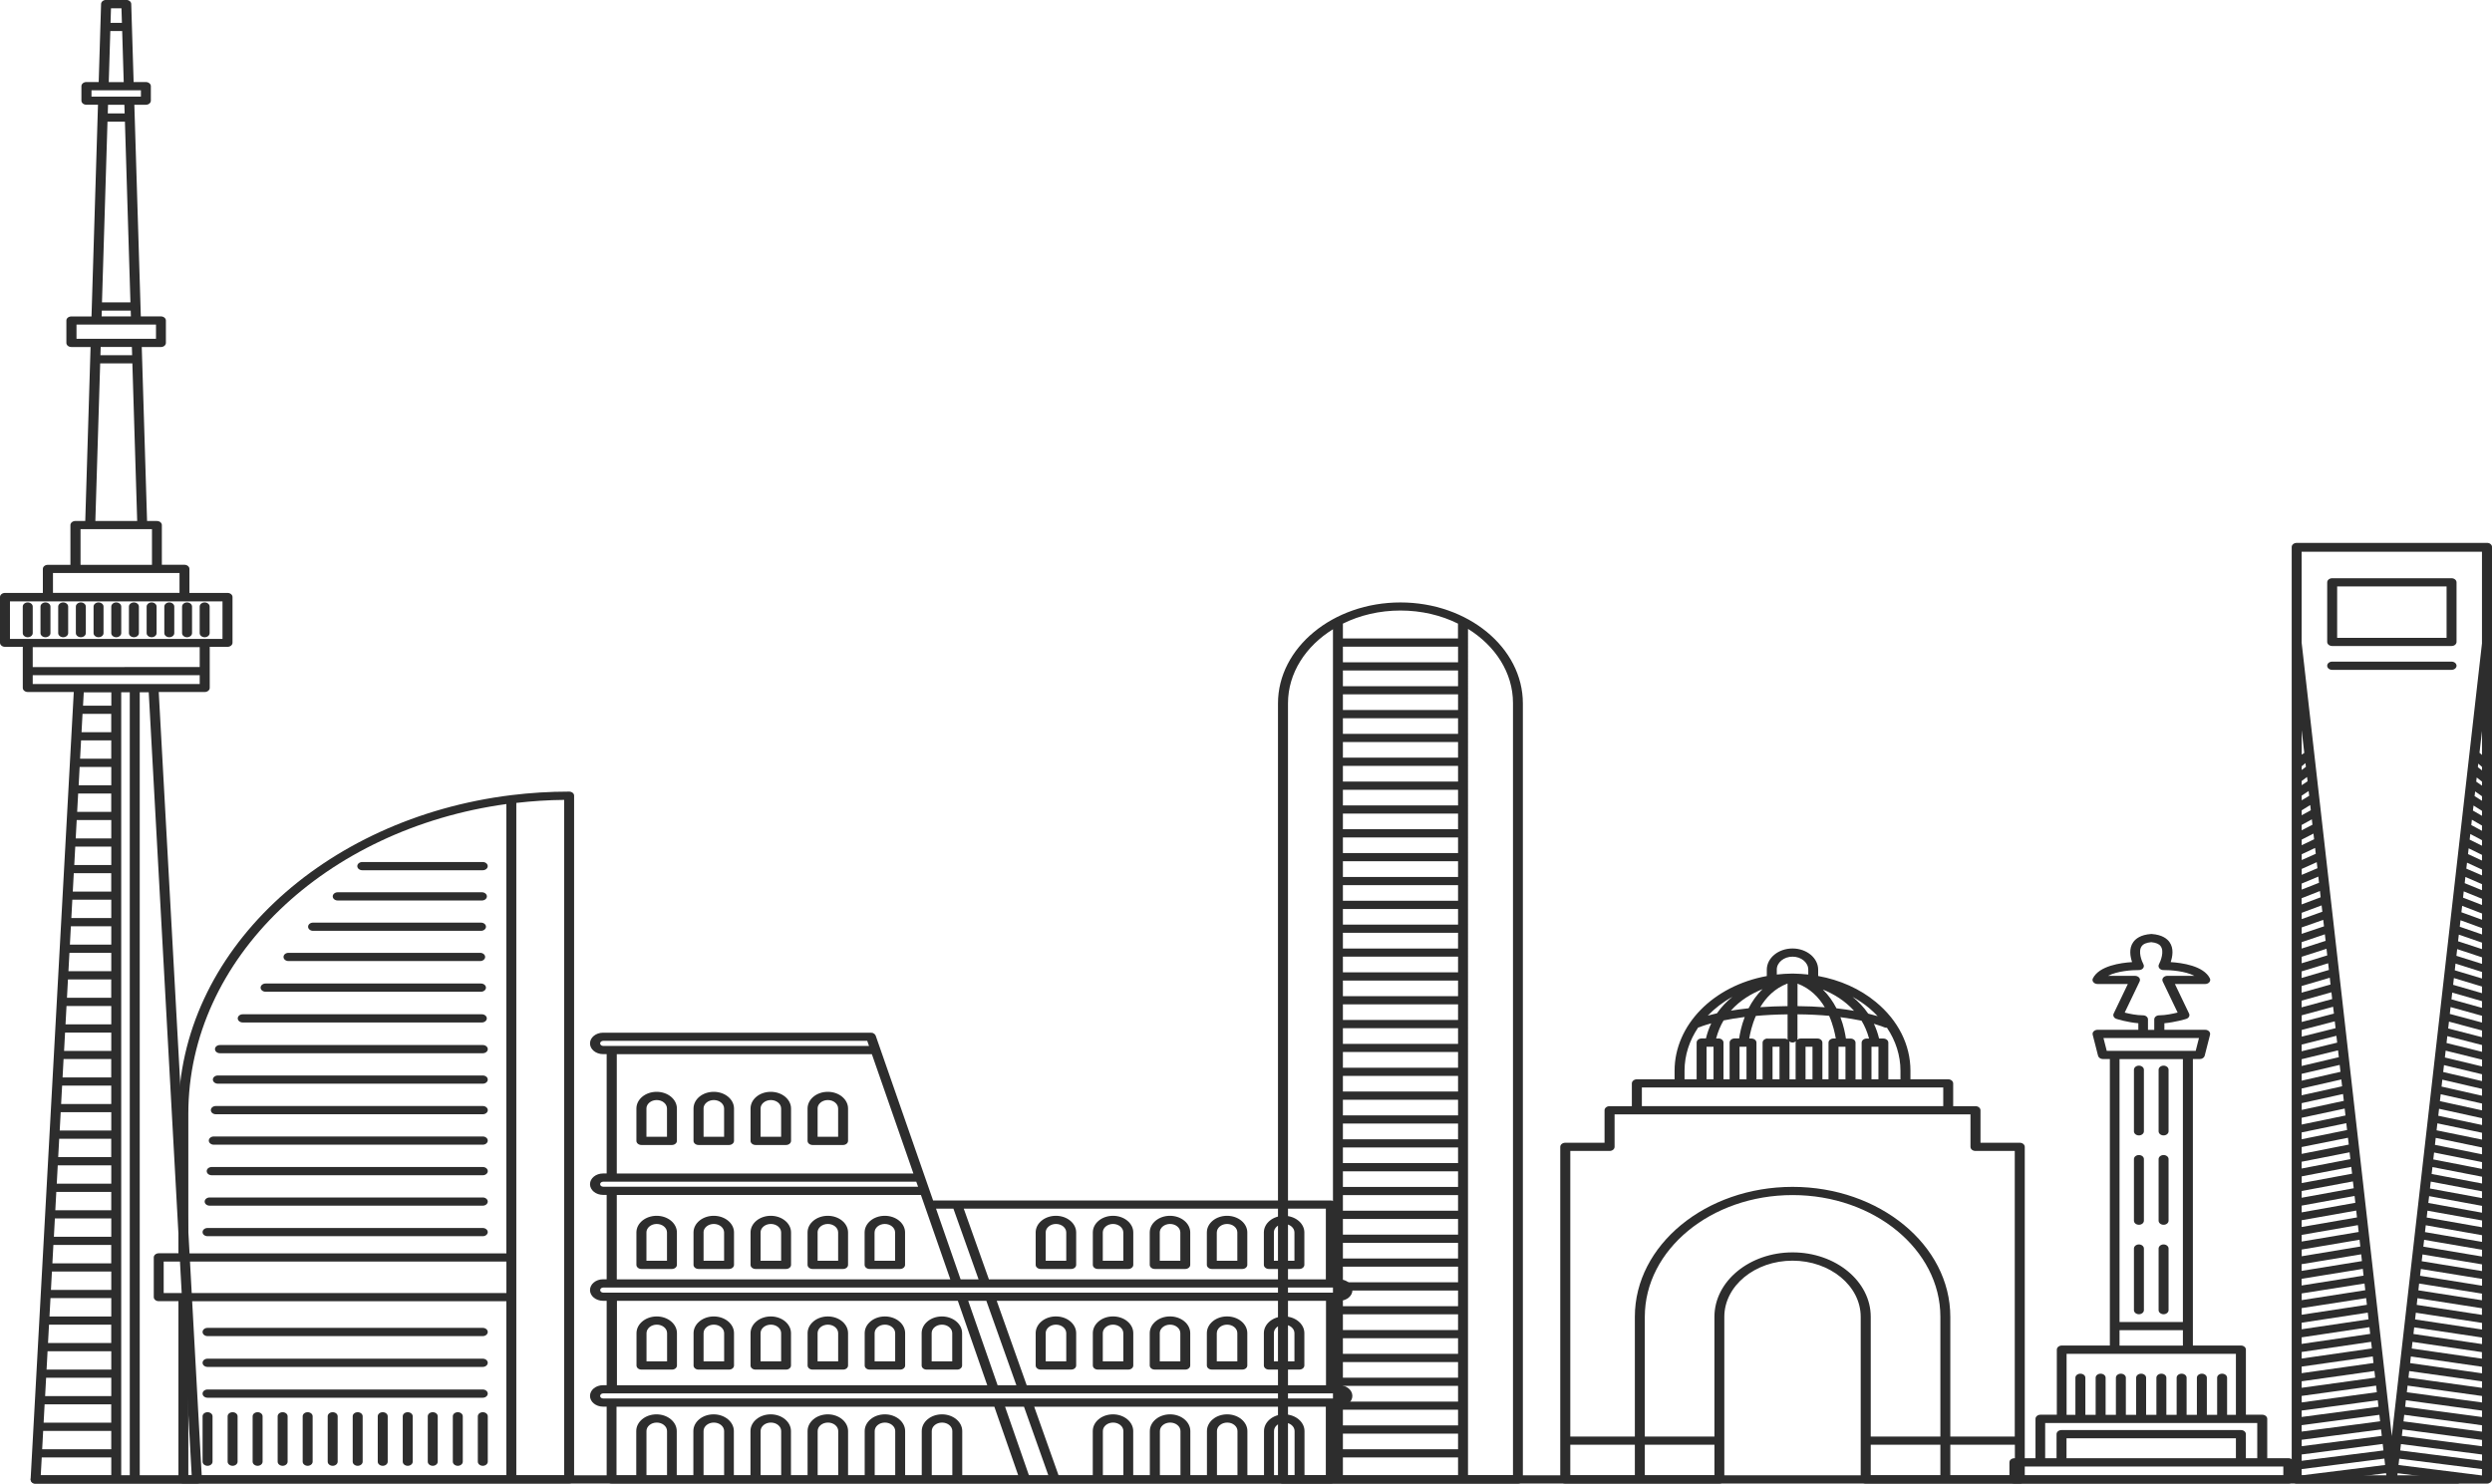 <svg xmlns="http://www.w3.org/2000/svg" id="Layer_1" data-name="Layer 1" viewBox="0 0 980.9 584.06"><defs><style>      .cls-1 {        fill: #2d2d2d;        stroke-width: 0px;      }    </style></defs><path class="cls-1" d="m967.39,580.8H13.52c-.8,0-1.45.74-1.45,1.61s.65,1.62,1.45,1.62h953.89c.81,0,1.45-.74,1.45-1.62s-.64-1.61-1.45-1.61h-.02Z"></path><path class="cls-1" d="m80.56,250.87c1.08,0,1.96-.74,1.96-1.62v-10.46c0-.88-.88-1.62-1.96-1.62s-1.96.74-1.96,1.62v10.46c0,.88.88,1.62,1.96,1.62Z"></path><path class="cls-1" d="m59.68,237.17c-1.08,0-1.96.74-1.96,1.62v10.46c0,.88.88,1.62,1.96,1.62s1.96-.74,1.96-1.62v-10.46c0-.88-.88-1.62-1.96-1.62Z"></path><path class="cls-1" d="m89.54,233.43h-14.98v-9.47c0-.88-.88-1.62-1.96-1.62h-8.89v-15.62c0-.91-.88-1.61-1.96-1.61h-3.86l-2.09-68.49h7.54c1.08,0,1.96-.74,1.96-1.62v-8.82c0-.88-.88-1.62-1.96-1.62h-7.91l-.12-3.91-2.43-79.41h4.54c1.08,0,1.96-.71,1.96-1.62v-5.7c0-.88-.88-1.62-1.96-1.62h-4.82l-.67-21.72-.27-9.02c-.02-.88-.9-1.59-1.96-1.59h-7.95c-1.06,0-1.94.71-1.96,1.59l-.94,30.73h-4.84c-1.08,0-1.96.74-1.96,1.62v5.7c0,.91.88,1.62,1.96,1.62h4.56l-2.55,83.35h-7.93c-1.08,0-1.96.71-1.96,1.59v8.82c0,.91.88,1.62,1.96,1.62h7.56l-2.09,68.49h-3.88c-1.08,0-1.96.74-1.96,1.61v15.65h-8.89c-1.08,0-1.96.71-1.96,1.62v9.44H1.96c-1.08,0-1.96.74-1.96,1.61v18c0,.88.88,1.62,1.96,1.62h7.01v16.16c0,.88.88,1.62,1.96,1.62h18.11l-16.99,309.92c-.02.45.18.88.55,1.19.37.34.88.51,1.41.51h63.51c.53,0,1.04-.17,1.41-.51.37-.31.57-.74.55-1.19l-17-309.92h18.11c1.08,0,1.96-.74,1.96-1.62v-16.16h7.01c1.08,0,1.96-.74,1.96-1.62v-18c0-.88-.88-1.61-1.96-1.61h-.02ZM43.68,3.26h4.13l.18,5.73h-4.48l.18-5.73Zm-.27,8.96h4.68l.61,20.1h-5.89l.61-20.1Zm-7.4,25.8v-2.47h19.46v2.47m-6.3,9.87l2.17,71.16h-11.2l2.17-71.16h6.85Zm-6.75-3.23l.1-3.4h6.44l.1,3.4h-6.66.02Zm9.03,77.62l.08,2.27h-11.53l.08-2.27h11.4-.02Zm-21.34,11.09v-5.59h31.29v5.59h-31.29Zm21.99,9.69l1.9,62.03h-16.47l1.9-62.03h12.67Zm-12.57-3.23l.1-3.23h12.28l.1,3.23h-12.47Zm-7.83,68.49h28.12v14.03h-28.12v-14.03Zm-10.85,17.26h49.81v7.82H20.85v-7.82h-.02Zm22.95,355.22h-27.76l.39-7.03h27.37v7.03Zm0-10.26h-27.2l.39-7.23h26.8v7.23Zm0-10.46h-26.63l.39-7.23h26.22v7.23h.02Zm0-10.46h-26.04l.39-7.23h25.65v7.23Zm0-10.43h-25.47l.39-7.23h25.08v7.23Zm0-10.46h-24.9l.39-7.23h24.49v7.23h.02Zm0-10.46h-24.32l.39-7.23h23.93v7.23Zm0-10.46h-23.75l.39-7.23h23.36v7.23Zm0-10.46h-23.18l.39-7.23h22.77v7.23h.02Zm0-10.46h-22.59l.39-7.23h22.2v7.23Zm0-10.43h-22.03l.39-7.23h21.63v7.23Zm0-10.46h-21.46l.39-7.23h21.07v7.23Zm0-10.46h-20.89l.39-7.23h20.48v7.23h.02Zm0-10.46h-20.3l.39-7.23h19.91v7.23Zm0-10.46h-19.74l.39-7.23h19.34v7.23Zm0-10.46h-19.17l.39-7.23h18.76v7.23h.02Zm0-10.43h-18.58l.39-7.23h18.19v7.23Zm0-10.46h-18.01l.39-7.23h17.62v7.23Zm0-10.46h-17.44l.39-7.23h17.03v7.23h.02Zm0-10.46h-16.86l.39-7.23h16.47v7.23Zm0-10.46h-16.29l.39-7.23h15.9v7.23Zm0-10.46h-15.72l.39-7.23h15.33v7.23Zm0-10.43h-15.15l.39-7.23h14.74v7.23h.02Zm0-10.46h-14.57l.39-7.23h14.18v7.23Zm0-10.46h-14l.39-7.23h13.61v7.23Zm0-10.46h-13.43l.39-7.23h13.02v7.23h.02Zm0-10.46h-12.84l.39-7.23h12.45v7.23Zm0-10.46h-12.28l.39-7.23h11.88v7.23Zm0-10.43h-11.71l.39-7.23h11.3v7.23h.02Zm0-10.46h-11.12l.29-5.24h10.85v5.24h-.02Zm7.28,303.14h-3.37v-308.41h3.37v308.41Zm24.38,0h-20.46v-308.41h3.54l16.92,308.41Zm3.15-311.65H12.88v-3.49h65.73v3.49h-.02Zm0-6.69H12.88v-7.85h65.73v7.85h-.02Zm8.97-11.08H3.92v-14.77h83.66v14.77h-.02Z"></path><path class="cls-1" d="m71.67,238.79v10.46c0,.88.88,1.62,1.96,1.62s1.96-.74,1.96-1.62v-10.46c0-.88-.88-1.62-1.96-1.62s-1.96.74-1.96,1.62Z"></path><path class="cls-1" d="m66.64,237.17c-1.08,0-1.96.74-1.96,1.62v10.46c0,.88.88,1.62,1.96,1.62s1.96-.74,1.96-1.62v-10.46c0-.88-.88-1.62-1.96-1.62Z"></path><path class="cls-1" d="m17.9,237.17c-1.08,0-1.96.74-1.96,1.62v10.46c0,.88.88,1.62,1.96,1.62s1.96-.74,1.96-1.62v-10.46c0-.88-.88-1.62-1.96-1.62Z"></path><path class="cls-1" d="m10.92,237.17c-1.08,0-1.96.74-1.96,1.62v10.46c0,.88.88,1.62,1.96,1.62s1.96-.74,1.96-1.62v-10.46c0-.88-.88-1.62-1.96-1.62Z"></path><path class="cls-1" d="m52.71,237.17c-1.08,0-1.96.74-1.96,1.62v10.46c0,.88.88,1.62,1.96,1.62s1.96-.74,1.96-1.62v-10.46c0-.88-.88-1.62-1.96-1.62Z"></path><path class="cls-1" d="m24.87,237.17c-1.08,0-1.96.74-1.96,1.62v10.46c0,.88.88,1.62,1.96,1.62s1.96-.74,1.96-1.62v-10.46c0-.88-.88-1.62-1.96-1.62Z"></path><path class="cls-1" d="m31.82,237.17c-1.08,0-1.96.74-1.96,1.62v10.46c0,.88.88,1.62,1.96,1.62s1.96-.74,1.96-1.62v-10.46c0-.88-.88-1.62-1.96-1.62Z"></path><path class="cls-1" d="m45.76,237.17c-1.08,0-1.96.74-1.96,1.62v10.46c0,.88.88,1.62,1.96,1.62s1.96-.74,1.96-1.62v-10.46c0-.88-.88-1.62-1.96-1.62Z"></path><path class="cls-1" d="m38.79,237.17c-1.08,0-1.96.74-1.96,1.62v10.46c0,.88.88,1.62,1.96,1.62s1.96-.74,1.96-1.62v-10.46c0-.88-.88-1.62-1.96-1.62Z"></path><path class="cls-1" d="m170.34,555.96c-1.08,0-1.96.71-1.96,1.62v17.86c0,.88.88,1.62,1.96,1.62s1.96-.74,1.96-1.62v-17.86c0-.91-.88-1.62-1.96-1.62Z"></path><path class="cls-1" d="m81.7,577.06c1.08,0,1.96-.74,1.96-1.62v-17.86c0-.91-.88-1.62-1.96-1.62s-1.96.71-1.96,1.62v17.86c0,.88.88,1.62,1.96,1.62Z"></path><path class="cls-1" d="m190.04,555.96c-1.07,0-1.96.71-1.96,1.62v17.86c0,.88.88,1.62,1.96,1.62s1.96-.74,1.96-1.62v-17.86c0-.91-.88-1.62-1.96-1.62Z"></path><path class="cls-1" d="m81.7,538.13h108.33c1.08,0,1.96-.74,1.96-1.62s-.88-1.62-1.96-1.62h-108.33c-1.08,0-1.96.71-1.96,1.62s.88,1.62,1.96,1.62Z"></path><path class="cls-1" d="m81.7,550.26h108.33c1.08,0,1.96-.74,1.96-1.62s-.88-1.62-1.96-1.62h-108.33c-1.08,0-1.96.71-1.96,1.62s.88,1.62,1.96,1.62Z"></path><path class="cls-1" d="m81.7,526h108.33c1.08,0,1.96-.74,1.96-1.62s-.88-1.62-1.96-1.62h-108.33c-1.08,0-1.96.71-1.96,1.62s.88,1.62,1.96,1.62Z"></path><path class="cls-1" d="m121.1,555.96c-1.08,0-1.96.71-1.96,1.62v17.86c0,.88.88,1.62,1.96,1.62s1.96-.74,1.96-1.62v-17.86c0-.91-.88-1.62-1.96-1.62Z"></path><path class="cls-1" d="m111.25,555.96c-1.07,0-1.96.71-1.96,1.62v17.86c0,.88.88,1.62,1.96,1.62s1.96-.74,1.96-1.62v-17.86c0-.91-.88-1.62-1.96-1.62Z"></path><path class="cls-1" d="m160.49,555.96c-1.08,0-1.96.71-1.96,1.62v17.86c0,.88.88,1.62,1.96,1.62s1.96-.74,1.96-1.62v-17.86c0-.91-.88-1.62-1.96-1.62Z"></path><path class="cls-1" d="m91.56,555.96c-1.08,0-1.96.71-1.96,1.62v17.86c0,.88.88,1.62,1.96,1.62s1.96-.74,1.96-1.62v-17.86c0-.91-.88-1.62-1.96-1.62Z"></path><path class="cls-1" d="m101.4,555.96c-1.08,0-1.96.71-1.96,1.62v17.86c0,.88.88,1.62,1.96,1.62s1.96-.74,1.96-1.62v-17.86c0-.91-.88-1.62-1.96-1.62Z"></path><path class="cls-1" d="m150.65,555.96c-1.08,0-1.96.71-1.96,1.62v17.86c0,.88.88,1.62,1.96,1.62s1.96-.74,1.96-1.62v-17.86c0-.91-.88-1.62-1.96-1.62Z"></path><path class="cls-1" d="m130.95,555.96c-1.08,0-1.96.71-1.96,1.62v17.86c0,.88.88,1.62,1.96,1.62s1.96-.74,1.96-1.62v-17.86c0-.91-.88-1.62-1.96-1.62Z"></path><path class="cls-1" d="m140.79,555.96c-1.08,0-1.96.71-1.96,1.62v17.86c0,.88.88,1.62,1.96,1.62s1.96-.74,1.96-1.62v-17.86c0-.91-.88-1.62-1.96-1.62Z"></path><path class="cls-1" d="m180.2,555.96c-1.08,0-1.96.71-1.96,1.62v17.86c0,.88.88,1.62,1.96,1.62s1.96-.74,1.96-1.62v-17.86c0-.91-.88-1.62-1.96-1.62Z"></path><path class="cls-1" d="m190.04,411.41h-103.46c-1.08,0-1.96.71-1.96,1.61s.88,1.62,1.96,1.62h103.46c1.08,0,1.96-.74,1.96-1.62s-.88-1.61-1.96-1.61Z"></path><path class="cls-1" d="m190.04,435.42h-105.08c-1.08,0-1.96.71-1.96,1.62s.88,1.62,1.96,1.62h105.08c1.08,0,1.96-.74,1.96-1.62s-.88-1.62-1.96-1.62Z"></path><path class="cls-1" d="m142.6,342.6h47.42c1.08,0,1.96-.74,1.96-1.62s-.88-1.62-1.96-1.62h-47.42c-1.08,0-1.96.74-1.96,1.62s.88,1.62,1.96,1.62Z"></path><path class="cls-1" d="m113.56,378.35h75.44c1.08,0,1.96-.74,1.96-1.62s-.88-1.62-1.96-1.62h-75.44c-1.08,0-1.96.71-1.96,1.62s.88,1.62,1.96,1.62Z"></path><path class="cls-1" d="m132.93,354.51h56.76c1.08,0,1.96-.74,1.96-1.62s-.88-1.62-1.96-1.62h-56.76c-1.08,0-1.96.74-1.96,1.62s.88,1.62,1.96,1.62Z"></path><path class="cls-1" d="m224.03,311.64c-7.73,0-15.31.48-22.75,1.39-74.05,9.1-131.04,61.86-131.04,125.36v55h-7.75c-1.08,0-1.96.74-1.96,1.62v15.62c0,.91.88,1.62,1.96,1.62h7.75v70.16c0,.88.88,1.59,1.96,1.59h151.82c1.08,0,1.96-.71,1.96-1.59v-269.18c0-.88-.88-1.59-1.96-1.59h.02Zm-24.71,269.15h-125.19v-68.52h125.19v68.52Zm0-71.75H64.43v-12.39h134.9v12.39Zm0-15.62h-125.19v-55c0-61.21,54.25-112.12,125.19-121.88v176.87Zm22.75,87.37h-18.84v-264.7c6.17-.71,12.45-1.13,18.84-1.19v265.89Z"></path><path class="cls-1" d="m123.23,366.45h66.1c1.08,0,1.96-.74,1.96-1.62s-.88-1.61-1.96-1.61h-66.1c-1.08,0-1.96.71-1.96,1.61s.88,1.62,1.96,1.62Z"></path><path class="cls-1" d="m190.03,423.4h-104.28c-1.08,0-1.96.74-1.96,1.61s.88,1.62,1.96,1.62h104.28c1.08,0,1.96-.71,1.96-1.62s-.88-1.61-1.96-1.61Z"></path><path class="cls-1" d="m95.54,402.53h94.12c1.08,0,1.96-.74,1.96-1.62s-.88-1.61-1.96-1.61h-94.12c-1.08,0-1.96.74-1.96,1.61s.88,1.62,1.96,1.62Z"></path><path class="cls-1" d="m190.03,483.44h-108.33c-1.08,0-1.96.71-1.96,1.62s.88,1.61,1.96,1.61h108.33c1.08,0,1.96-.74,1.96-1.61s-.88-1.62-1.96-1.62Z"></path><path class="cls-1" d="m104.54,390.43h84.78c1.08,0,1.96-.74,1.96-1.62s-.88-1.62-1.96-1.62h-84.78c-1.08,0-1.96.74-1.96,1.62s.88,1.62,1.96,1.62Z"></path><path class="cls-1" d="m190.03,447.41h-105.88c-1.08,0-1.96.74-1.96,1.62s.88,1.62,1.96,1.62h105.88c1.08,0,1.96-.74,1.96-1.62s-.88-1.62-1.96-1.62Z"></path><path class="cls-1" d="m190.03,471.42h-107.51c-1.08,0-1.96.74-1.96,1.62s.88,1.61,1.96,1.61h107.51c1.08,0,1.96-.74,1.96-1.61s-.88-1.62-1.96-1.62Z"></path><path class="cls-1" d="m190.04,459.43h-106.71c-1.08,0-1.96.71-1.96,1.62s.88,1.62,1.96,1.62h106.71c1.08,0,1.96-.74,1.96-1.62s-.88-1.62-1.96-1.62Z"></path><path class="cls-1" d="m551.25,237.17c-26.57,0-48.21,17.83-48.21,39.75v305.52c0,.88.88,1.62,1.96,1.62h92.47c1.07,0,1.96-.74,1.96-1.62v-305.52c0-21.91-21.61-39.75-48.2-39.75h.02Zm-26.57,343.63h-17.7v-303.91c0-11.91,6.95-22.51,17.7-29.17v333.08Zm49.24,0h-45.33v-7.03h45.33v7.03Zm0-10.26h-45.33v-6.15h45.33v6.15Zm0-9.38h-45.33v-6.18h45.33v6.18Zm0-9.38h-45.33v-6.18h45.33v6.18Zm0-9.41h-45.33v-6.15h45.33v6.15Zm0-9.38h-45.33v-6.15h45.33v6.15Zm0-9.38h-45.33v-6.18h45.33v6.18Zm0-9.38h-45.33v-6.18h45.33v6.18Zm0-9.41h-45.33v-6.15h45.33v6.15Zm0-9.38h-45.33v-6.15h45.33v6.15Zm0-9.38h-45.33v-6.18h45.33v6.18Zm0-9.41h-45.33v-6.15h45.33v6.15Zm0-9.38h-45.33v-6.15h45.33v6.15Zm0-9.38h-45.33v-6.15h45.33v6.15Zm0-9.38h-45.33v-6.18h45.33v6.18Zm0-9.41h-45.33v-6.15h45.33v6.15Zm0-9.38h-45.33v-6.15h45.33v6.15Zm0-9.38h-45.33v-6.18h45.33v6.18Zm0-9.38h-45.33v-6.18h45.33v6.18Zm0-9.41h-45.33v-6.15h45.33v6.15Zm0-9.38h-45.33v-6.15h45.33v6.15Zm0-9.38h-45.33v-6.18h45.33v6.18Zm0-9.38h-45.33v-6.18h45.33v6.18Zm0-9.41h-45.33v-6.15h45.33v6.15Zm-45.33-9.38v-6.15h45.33v6.15m0-15.56v6.18h-45.33v-6.18m45.33-3.23h-45.33v-6.15h45.33v6.15Zm-45.33-9.38v-6.15h45.33v6.15m0-9.38h-45.33v-6.15h45.33v6.15Zm0-9.38h-45.33v-6.18h45.33v6.18Zm0-9.41h-45.33v-6.15h45.33v6.15Zm0-9.38h-45.33v-6.15h45.33v6.15Zm-45.33-9.38v-6.18h45.33v6.18m-45.33-9.38v-6.18h45.33v6.18m0-9.41h-45.33v-6.15h45.33v6.15Zm0-9.38h-45.33v-5.84c6.64-3.29,14.39-5.16,22.65-5.16s16.03,1.87,22.65,5.16v5.84h.02Zm21.62,329.39h-17.7V247.58c10.75,6.66,17.7,17.27,17.7,29.17v303.91-.03Z"></path><path class="cls-1" d="m978.93,213.73h-74.91c-1.08,0-1.96.71-1.96,1.62v367.07s.02.09.02.11v.14c0,.06.06.14.1.23.04.06.06.14.1.23.06.11.16.23.26.31.06.06.1.11.16.17.14.09.27.17.43.23.06.03.1.06.16.09.23.08.47.14.72.14h74.95c.52,0,1-.2,1.35-.48.04-.03.06-.06.08-.09.13-.11.23-.23.31-.37.04-.09.06-.14.08-.2.04-.09.07-.14.09-.26v-.11c0-.06.04-.09.04-.14V215.34c0-.91-.88-1.62-1.95-1.62h-.02Zm-71.92,82.68l-1.03.67v-9.6m0,14.19l1.49-1.25.18,1.47-1.67,1.25v-1.47Zm0,5.78l2.12-1.56.2,1.7-2.31,1.53v-1.67Zm0,5.78l2.74-1.81.22,1.87-2.96,1.78v-1.84Zm0,5.78l3.37-2.07.23,2.04-3.6,1.98v-1.98.03Zm0,5.76l4.01-2.21.23,2.13-4.25,2.18v-2.1Zm0,5.78l4.64-2.38.26,2.24-4.89,2.33v-2.18Zm0,5.76l5.29-2.49.26,2.3-5.54,2.47v-2.27Zm0,5.78l5.93-2.66.28,2.38-6.19,2.61v-2.33h-.02Zm0,5.76l6.56-2.75.27,2.44-6.85,2.69v-2.38h.02Zm0,5.76l7.2-2.83.27,2.47-7.5,2.81v-2.44h.02Zm0,8.22v-2.47l7.85-2.92.29,2.5m-8.15,6.18l8.5-2.98.3,2.55-8.79,2.95v-2.52Zm0,8.31v-2.52l9.14-3.09.3,2.58m-9.44,6.27l9.79-3.15.29,2.61-10.08,3.09v-2.55Zm0,5.75l10.44-3.2.29,2.64-10.75,3.15v-2.58h.02Zm0,5.76l11.08-3.26.29,2.67-11.39,3.2v-2.61h.02Zm0,5.76l11.73-3.29.29,2.67-12.04,3.26v-2.64h.02Zm0,5.78l12.39-3.37.32,2.69-12.69,3.29v-2.61h-.02Zm0,5.76l13.04-3.4.32,2.69-13.33,3.34v-2.64h-.02Zm0,5.76l13.68-3.46.31,2.69-14,3.4v-2.64Zm0,5.76l14.33-3.49.31,2.69-14.65,3.46v-2.66Zm0,5.76l14.98-3.52.31,2.72-15.29,3.49v-2.69Zm0,5.78l15.62-3.57.31,2.69-15.94,3.54v-2.67Zm0,5.76l16.29-3.6.31,2.69-16.58,3.57v-2.67h-.02Zm0,5.76l16.94-3.63.31,2.72-17.25,3.57v-2.69.03Zm0,5.76l17.58-3.63.31,2.69-17.9,3.63v-2.69Zm0,5.76l18.23-3.66.32,2.69-18.54,3.66v-2.69Zm0,5.78l18.87-3.71.31,2.69-19.19,3.69v-2.66Zm0,5.76l19.54-3.74.32,2.69-19.83,3.69v-2.66l-.02.03Zm0,5.76l20.18-3.77.32,2.69-20.5,3.74v-2.66Zm0,5.76l20.83-3.8.31,2.69-21.14,3.77v-2.66Zm0,5.75l21.48-3.8.31,2.69-21.79,3.77v-2.67Zm0,5.78l22.14-3.85.31,2.69-22.44,3.77v-2.64l-.02.03Zm0,5.76l22.79-3.86.31,2.67-23.08,3.83v-2.64h-.02Zm0,5.76l23.44-3.88.29,2.67-23.75,3.85v-2.64h.02Zm0,5.76l24.08-3.91.29,2.66-24.39,3.88v-2.64h.02Zm0,5.76l24.75-3.91.3,2.64-25.04,3.91v-2.64Zm0,5.78l25.39-3.94.3,2.64-25.69,3.91v-2.61Zm0,5.75l26.04-3.97.29,2.64-26.33,3.91v-2.58Zm0,5.76l26.69-4,.29,2.64-27,3.94v-2.58h.02Zm0,5.76l27.35-4,.29,2.61-27.64,3.97v-2.58Zm0,5.76l28-4,.29,2.58-28.29,4v-2.58Zm0,5.78l28.65-4.05.29,2.61-28.94,4v-2.55Zm0,5.76l29.31-4.05.29,2.58-29.6,4.03v-2.55Zm0,5.76l29.96-4.05.29,2.55-30.25,4.02v-2.52Zm0,5.76l30.6-4.08.29,2.55-30.9,4.05v-2.52Zm0,5.75l31.25-4.08.3,2.55-31.54,4.05v-2.52Zm0,5.78l31.91-4.14.29,2.55-32.19,4.08v-2.49h-.02Zm0,5.76l32.56-4.14.29,2.52-32.85,4.08v-2.47Zm24.08,2.75l9.14-1.16.14,1.16h-9.28Zm13.57,0l.14-1.13,9.05,1.13h-9.18Zm33.34-.25l-32.86-4.11.29-2.49,32.56,4.11v2.5Zm0-5.76l-32.19-4.08.29-2.52,31.91,4.11v2.49h-.02Zm0-5.73l-31.54-4.08.29-2.55,31.25,4.14v2.49Zm0-5.75l-30.9-4.05.29-2.58,30.6,4.11v2.52Zm0-5.76l-30.25-4.03.29-2.58,29.96,4.08v2.52Zm0-5.73l-29.58-4.02.29-2.61,29.29,4.08v2.55Zm0-5.75l-28.94-4,.29-2.61,28.65,4.05v2.55Zm0-5.73l-28.29-4.02.29-2.61,28,4.05v2.58Zm0-5.76l-27.65-4,.29-2.61,27.33,4.03v2.58h.02Zm0-5.75l-26.98-3.97.29-2.61,26.69,4v2.58Zm0-5.73l-26.34-3.97.3-2.64,26.04,4v2.61Zm0-5.76l-25.69-3.94.29-2.64,25.38,3.97v2.61h.02Zm0-5.76l-25.04-3.91.29-2.67,24.73,3.97v2.61h.02Zm0-5.73l-24.38-3.91.32-2.67,24.08,3.91v2.64l-.02.03Zm0-5.76l-23.73-3.88.31-2.67,23.42,3.91v2.64Zm0-5.73l-23.09-3.88.32-2.69,22.77,3.91v2.66Zm0-5.76l-22.44-3.85.31-2.69,22.13,3.91v2.64Zm0-5.76l-21.77-3.83.31-2.69,21.48,3.85v2.66h-.02Zm0-5.73l-21.13-3.83.32-2.69,20.81,3.83v2.69Zm0-5.75l-20.48-3.77.31-2.72,20.17,3.83v2.69-.03Zm0-5.75l-19.82-3.74.32-2.72,19.52,3.8v2.67h-.02Zm0-5.73l-19.17-3.74.31-2.72,18.86,3.77v2.69Zm0-5.76l-18.52-3.71.31-2.75,18.21,3.77v2.69Zm0-5.78l-17.88-3.66.32-2.75,17.56,3.71v2.69Zm0-5.76l-17.21-3.63.31-2.75,16.92,3.71v2.66h-.02Zm0-5.76l-16.57-3.63.32-2.72,16.25,3.66v2.69Zm0-5.76l-15.92-3.6.31-2.72,15.61,3.63v2.69Zm0-5.76l-15.27-3.57.31-2.72,14.96,3.6v2.69Zm0-5.78l-14.61-3.51.31-2.69,14.32,3.54v2.69l-.02-.03Zm0-5.75l-13.96-3.46.31-2.72,13.67,3.52v2.67h-.02Zm0-5.76l-13.31-3.43.31-2.69,13,3.49v2.66-.03Zm0-5.76l-12.67-3.4.31-2.69,12.36,3.43v2.67Zm0-5.78l-12.02-3.35.31-2.66,11.71,3.37v2.64Zm0-5.78l-11.36-3.29.3-2.66,11.06,3.34v2.61Zm0-5.78l-10.71-3.23.29-2.64,10.42,3.29v2.58Zm0-5.76l-10.07-3.17.3-2.64,9.77,3.23v2.58Zm0-5.81l-9.42-3.09.3-2.61,9.12,3.15v2.55Zm0-5.78l-8.75-3.03.29-2.55,8.48,3.09v2.49h-.02Zm0-5.78l-8.11-2.95.3-2.52,7.83,3.01v2.47h-.02Zm0-5.81l-7.46-2.89.27-2.47,7.19,2.92v2.44Zm0-5.81l-6.81-2.78.27-2.44,6.54,2.83v2.38Zm0-5.84l-6.17-2.66.27-2.35,5.9,2.72v2.3Zm0-5.84l-5.5-2.55.25-2.27,5.25,2.58v2.24Zm0-5.84l-4.86-2.41.26-2.21,4.6,2.44v2.18Zm0-5.87l-4.21-2.27.23-2.1,3.98,2.3v2.07Zm0-5.9l-3.57-2.07.24-1.98,3.33,2.1v1.96Zm0-5.92l-2.92-1.84.22-1.84,2.7,1.9v1.79Zm0-5.95l-2.27-1.59.19-1.64,2.08,1.62v1.62Zm0-6.01l-1.63-1.28.16-1.39,1.47,1.28v1.39Zm0-6.12v.03l-.98-.85.98-8.56m0-34.59l-35.5,312.16-35.5-312.44v-35.72h70.99v36Z"></path><path class="cls-1" d="m917.99,254.32h46.99c1.08,0,1.96-.71,1.96-1.62v-23.44c0-.88-.88-1.62-1.96-1.62h-46.99c-1.08,0-1.96.74-1.96,1.62v23.44c0,.91.88,1.62,1.96,1.62Zm1.96-23.45h43.07v20.24h-43.07v-20.24Z"></path><path class="cls-1" d="m917.99,263.71h46.99c1.08,0,1.96-.74,1.96-1.62s-.88-1.62-1.96-1.62h-46.99c-1.08,0-1.96.71-1.96,1.62s.88,1.62,1.96,1.62Z"></path><path class="cls-1" d="m297.41,499.57h12c1.08,0,1.96-.74,1.96-1.62v-12.76c0-3.6-3.56-6.55-7.97-6.55s-7.97,2.92-7.97,6.55v12.76c0,.88.88,1.62,1.96,1.62h.02Zm1.96-14.37c0-1.84,1.82-3.35,4.05-3.35s4.05,1.5,4.05,3.35v11.14h-8.09v-11.14h-.02Z"></path><path class="cls-1" d="m319.85,499.57h12c1.08,0,1.96-.74,1.96-1.62v-12.76c0-3.6-3.56-6.55-7.97-6.55s-7.97,2.92-7.97,6.55v12.76c0,.88.88,1.62,1.96,1.62h.02Zm1.96-14.37c0-1.84,1.82-3.35,4.05-3.35s4.05,1.5,4.05,3.35v11.14h-8.08v-11.14h-.02Z"></path><path class="cls-1" d="m432.12,499.57h12c1.08,0,1.96-.74,1.96-1.62v-12.76c0-3.6-3.56-6.55-7.97-6.55s-7.95,2.92-7.95,6.55v12.76c0,.88.88,1.62,1.96,1.62Zm1.96-14.37c0-1.84,1.82-3.35,4.03-3.35s4.05,1.5,4.05,3.35v11.14h-8.08v-11.14Z"></path><path class="cls-1" d="m499.46,499.57h12c1.07,0,1.96-.74,1.96-1.62v-12.76c0-3.6-3.56-6.55-7.97-6.55s-7.97,2.92-7.97,6.55v12.76c0,.88.88,1.62,1.96,1.62h.02Zm1.96-14.37c0-1.84,1.82-3.35,4.05-3.35s4.05,1.5,4.05,3.35v11.14h-8.09v-11.14h-.02Z"></path><path class="cls-1" d="m454.54,499.57h12c1.08,0,1.96-.74,1.96-1.62v-12.76c0-3.6-3.56-6.55-7.97-6.55s-7.97,2.92-7.97,6.55v12.76c0,.88.88,1.62,1.96,1.62h.02Zm1.96-14.37c0-1.84,1.82-3.35,4.05-3.35s4.05,1.5,4.05,3.35v11.14h-8.09v-11.14h-.02Z"></path><path class="cls-1" d="m342.29,499.57h12c1.08,0,1.96-.74,1.96-1.62v-12.76c0-3.6-3.56-6.55-7.97-6.55s-7.95,2.92-7.95,6.55v12.76c0,.88.88,1.62,1.96,1.62Zm1.96-14.37c0-1.84,1.82-3.35,4.03-3.35s4.05,1.5,4.05,3.35v11.14h-8.09v-11.14Z"></path><path class="cls-1" d="m409.64,499.57h12c1.08,0,1.96-.74,1.96-1.62v-12.76c0-3.6-3.56-6.55-7.97-6.55s-7.97,2.92-7.97,6.55v12.76c0,.88.88,1.62,1.96,1.62h.02Zm1.96-14.37c0-1.84,1.82-3.35,4.05-3.35s4.05,1.5,4.05,3.35v11.14h-8.09v-11.14h-.02Z"></path><path class="cls-1" d="m477,499.57h12c1.08,0,1.96-.74,1.96-1.62v-12.76c0-3.6-3.56-6.55-7.97-6.55s-7.95,2.92-7.95,6.55v12.76c0,.88.88,1.62,1.96,1.62Zm1.96-14.37c0-1.84,1.82-3.35,4.05-3.35s4.03,1.5,4.03,3.35v11.14h-8.09v-11.14Z"></path><path class="cls-1" d="m258.51,518.26c-4.39,0-7.97,2.95-7.97,6.58v12.73c0,.91.88,1.62,1.96,1.62h12c1.08,0,1.96-.71,1.96-1.62v-12.73c0-3.63-3.56-6.58-7.97-6.58h.02Zm4.05,17.69h-8.08v-11.11c0-1.84,1.82-3.35,4.05-3.35s4.05,1.5,4.05,3.35v11.11h-.02Z"></path><path class="cls-1" d="m303.4,518.26c-4.39,0-7.97,2.95-7.97,6.58v12.73c0,.91.88,1.62,1.96,1.62h12c1.08,0,1.96-.71,1.96-1.62v-12.73c0-3.63-3.56-6.58-7.97-6.58h.02Zm4.07,17.69h-8.1v-11.11c0-1.84,1.82-3.35,4.05-3.35s4.05,1.5,4.05,3.35"></path><path class="cls-1" d="m280.97,518.26c-4.39,0-7.97,2.95-7.97,6.58v12.73c0,.91.88,1.62,1.96,1.62h12c1.08,0,1.96-.71,1.96-1.62v-12.73c0-3.63-3.56-6.58-7.97-6.58h.02Zm4.05,17.69h-8.08v-11.11c0-1.84,1.82-3.35,4.05-3.35s4.05,1.5,4.05,3.35v11.11h-.02Z"></path><path class="cls-1" d="m409.64,539.18h12c1.08,0,1.96-.71,1.96-1.62v-12.73c0-3.63-3.56-6.58-7.97-6.58s-7.97,2.95-7.97,6.58v12.73c0,.91.88,1.62,1.96,1.62h.02Zm1.96-14.34c0-1.84,1.82-3.35,4.05-3.35s4.05,1.5,4.05,3.35v11.11h-8.09v-11.11h-.02Z"></path><path class="cls-1" d="m348.31,518.26c-4.39,0-7.95,2.95-7.95,6.58v12.73c0,.91.88,1.62,1.96,1.62h12c1.08,0,1.96-.71,1.96-1.62v-12.73c0-3.63-3.56-6.58-7.97-6.58Zm4.05,17.69h-8.09v-11.11c0-1.84,1.82-3.35,4.04-3.35s4.05,1.5,4.05,3.35v11.11Z"></path><path class="cls-1" d="m527.22,512.1c2.84,0,5.13-1.9,5.13-4.22s-2.31-4.22-5.13-4.22h-1.43v-29.43c0-.88-.88-1.62-1.96-1.62h-156.54l-22.61-64.92s-.04-.06-.06-.09c-.04-.08-.08-.14-.12-.2-.08-.11-.16-.23-.26-.31-.06-.06-.12-.11-.18-.14-.12-.09-.26-.17-.39-.23-.06-.03-.14-.06-.2-.09-.22-.06-.45-.08-.71-.08h-105.38c-2.84,0-5.15,1.9-5.15,4.22s2.31,4.22,5.15,4.22h1.41v46.98h-1.41c-2.84,0-5.15,1.9-5.15,4.22s2.31,4.22,5.15,4.22h1.41v33.22h-1.43c-2.84,0-5.13,1.93-5.13,4.25s2.31,4.22,5.13,4.22h1.43v33.23h-1.43c-2.84,0-5.13,1.9-5.13,4.22s2.31,4.22,5.13,4.22h1.43v28.63c0,.88.88,1.62,1.96,1.62h283.04c1.08,0,1.96-.74,1.96-1.62v-28.63h1.43c2.84,0,5.13-1.9,5.13-4.22s-2.31-4.22-5.13-4.22h-1.43v-33.23h1.43l.02-.03Zm-5.34-36.26v27.81h-132.63l-9.89-27.81h142.52Zm-146.59,0l9.89,27.81h-7.07l-9.67-27.81h6.87-.02Zm-1.25,27.81h-131.26v-33.22h119.71l11.57,33.22h-.02Zm-30.86-88.65l16.35,46.98h-116.75v-46.98h100.4Zm-105.73-3.23c-.67,0-1.23-.45-1.23-.99,0-.57.55-1.02,1.23-1.02h103.91l.7,2.01h-104.61Zm0,55.42c-.69,0-1.23-.45-1.23-.99,0-.57.55-.99,1.23-.99h123.21l.71,1.98h-123.92Zm25.1,113.62h-8.09v-17.43c0-1.84,1.82-3.34,4.05-3.34s4.05,1.5,4.05,3.34v17.43h-.02Zm22.46,0h-8.08v-17.43c0-1.84,1.82-3.34,4.05-3.34s4.05,1.5,4.05,3.34v17.43h-.02Zm22.46,0h-8.08v-17.43c0-1.84,1.82-3.34,4.05-3.34s4.05,1.5,4.05,3.34v17.43h-.02Zm22.46,0h-8.08v-17.43c0-1.84,1.82-3.34,4.05-3.34s4.05,1.5,4.05,3.34v17.43h-.02Zm22.46,0h-8.09v-17.43c0-1.84,1.82-3.34,4.03-3.34s4.05,1.5,4.05,3.34v17.43Zm22.46,0h-8.09v-17.43c0-1.84,1.82-3.34,4.05-3.34s4.05,1.5,4.05,3.34v17.43h-.02Zm3.91,0v-17.43c0-3.6-3.56-6.58-7.97-6.58s-7.97,2.95-7.97,6.58v17.43h-6.54v-17.43c0-3.6-3.56-6.58-7.97-6.58s-7.95,2.95-7.95,6.58v17.43h-6.54v-17.43c0-3.6-3.56-6.58-7.97-6.58s-7.97,2.95-7.97,6.58v17.43h-6.54v-17.43c0-3.6-3.56-6.58-7.97-6.58s-7.97,2.95-7.97,6.58v17.43h-6.54v-17.43c0-3.6-3.56-6.58-7.97-6.58s-7.97,2.95-7.97,6.58v17.43h-6.54v-17.43c0-3.6-3.56-6.58-7.97-6.58s-7.97,2.95-7.97,6.58v17.43h-7.77v-27.02h148.72l9.4,27.02h-22.18.14Zm24.3-27.02l9.59,27.02h-7.64l-9.4-27.02m46.58,27.02h-8.08v-17.43c0-1.84,1.82-3.34,4.03-3.34s4.05,1.5,4.05,3.34v17.43Zm22.46,0h-8.09v-17.43c0-1.84,1.82-3.34,4.05-3.34s4.05,1.5,4.05,3.34v17.43h-.02Zm22.46,0h-8.09v-17.43c0-1.84,1.82-3.34,4.05-3.34s4.03,1.5,4.03,3.34v17.43Zm22.46,0h-8.09v-17.43c0-1.84,1.82-3.34,4.05-3.34s4.05,1.5,4.05,3.34v17.43h-.02Zm12.37,0h-8.46v-17.43c0-3.6-3.56-6.58-7.97-6.58s-7.97,2.95-7.97,6.58v17.43h-6.54v-17.43c0-3.6-3.56-6.58-7.97-6.58s-7.95,2.95-7.95,6.58v17.43h-6.54v-17.43c0-3.6-3.56-6.58-7.97-6.58s-7.97,2.95-7.97,6.58v17.43h-6.54v-17.43c0-3.6-3.56-6.58-7.97-6.58s-7.95,2.95-7.95,6.58v17.43h-13.47l-9.59-27.02h114.79v27.02h.06Zm-130.85-32.26h136.19c.67,0,1.21.45,1.21,1.02s-.55.99-1.21.99H237.43c-.67,0-1.21-.45-1.21-.99,0-.57.55-1.02,1.21-1.02h3.39m159.24-3.2h-7.38l-11.57-33.23h7.14l11.81,33.23Zm-7.73-33.23h129.61v33.23h-117.81l-11.8-33.23Zm-3.72,33.23h-145.77v-33.23h134.19l11.57,33.23Zm-11.98-38.47h150.52c.67,0,1.21.45,1.21,1.02s-.55.99-1.21.99h-3.37.14H237.45c-.67,0-1.21-.45-1.21-.99,0-.57.55-1.02,1.21-1.02h3.37"></path><path class="cls-1" d="m370.75,518.26c-4.39,0-7.97,2.95-7.97,6.58v12.73c0,.91.88,1.62,1.96,1.62h12c1.08,0,1.96-.71,1.96-1.62v-12.73c0-3.63-3.56-6.58-7.97-6.58h.02Zm4.05,17.69h-8.08v-11.11c0-1.84,1.82-3.35,4.05-3.35s4.05,1.5,4.05,3.35v11.11h-.02Z"></path><path class="cls-1" d="m325.86,518.26c-4.39,0-7.97,2.95-7.97,6.58v12.73c0,.91.88,1.62,1.96,1.62h12c1.08,0,1.96-.71,1.96-1.62v-12.73c0-3.63-3.56-6.58-7.97-6.58h.02Zm4.05,17.69h-8.09v-11.11c0-1.84,1.82-3.35,4.05-3.35s4.05,1.5,4.05,3.35v11.11h-.02Z"></path><path class="cls-1" d="m432.12,539.18h12c1.08,0,1.96-.71,1.96-1.62v-12.73c0-3.63-3.56-6.58-7.97-6.58s-7.95,2.95-7.95,6.58v12.73c0,.91.88,1.62,1.96,1.62Zm1.96-14.34c0-1.84,1.82-3.35,4.03-3.35s4.05,1.5,4.05,3.35v11.11h-8.08v-11.11Z"></path><path class="cls-1" d="m252.48,450.76h12c1.08,0,1.96-.74,1.96-1.62v-12.73c0-3.63-3.56-6.58-7.97-6.58s-7.97,2.92-7.97,6.58v12.73c0,.88.88,1.62,1.96,1.62h.02Zm1.96-14.34c0-1.84,1.82-3.35,4.05-3.35s4.05,1.5,4.05,3.35v11.11h-8.09v-11.11h-.02Z"></path><path class="cls-1" d="m274.96,450.76h12c1.08,0,1.96-.74,1.96-1.62v-12.73c0-3.63-3.56-6.58-7.97-6.58s-7.97,2.92-7.97,6.58v12.73c0,.88.88,1.62,1.96,1.62h.02Zm1.96-14.34c0-1.84,1.82-3.35,4.05-3.35s4.05,1.5,4.05,3.35v11.11h-8.08v-11.11h-.02Z"></path><path class="cls-1" d="m297.41,450.76h12c1.08,0,1.96-.74,1.96-1.62v-12.73c0-3.63-3.56-6.58-7.97-6.58s-7.97,2.92-7.97,6.58v12.73c0,.88.88,1.62,1.96,1.62h.02Zm1.96-14.34c0-1.84,1.82-3.35,4.05-3.35s4.05,1.5,4.05,3.35v11.11h-8.09v-11.11h-.02Z"></path><path class="cls-1" d="m319.85,450.76h12c1.08,0,1.96-.74,1.96-1.62v-12.73c0-3.63-3.56-6.58-7.97-6.58s-7.97,2.92-7.97,6.58v12.73c0,.88.88,1.62,1.96,1.62h.02Zm1.96-14.34c0-1.84,1.82-3.35,4.05-3.35s4.05,1.5,4.05,3.35v11.11h-8.08v-11.11h-.02Z"></path><path class="cls-1" d="m252.48,499.57h12c1.08,0,1.96-.74,1.96-1.62v-12.76c0-3.6-3.56-6.55-7.97-6.55s-7.97,2.92-7.97,6.55v12.76c0,.88.88,1.62,1.96,1.62h.02Zm1.96-14.37c0-1.84,1.82-3.35,4.05-3.35s4.05,1.5,4.05,3.35v11.14h-8.09v-11.14h-.02Z"></path><path class="cls-1" d="m477,539.18h12c1.08,0,1.96-.71,1.96-1.62v-12.73c0-3.63-3.56-6.58-7.97-6.58s-7.95,2.95-7.95,6.58v12.73c0,.91.88,1.62,1.96,1.62Zm1.96-14.34c0-1.84,1.82-3.35,4.05-3.35s4.03,1.5,4.03,3.35v11.11h-8.09v-11.11Z"></path><path class="cls-1" d="m454.54,539.18h12c1.08,0,1.96-.71,1.96-1.62v-12.73c0-3.63-3.56-6.58-7.97-6.58s-7.97,2.95-7.97,6.58v12.73c0,.91.88,1.62,1.96,1.62h.02Zm1.96-14.34c0-1.84,1.82-3.35,4.05-3.35s4.05,1.5,4.05,3.35v11.11h-8.09v-11.11h-.02Z"></path><path class="cls-1" d="m499.46,539.18h12c1.07,0,1.96-.71,1.96-1.62v-12.73c0-3.63-3.56-6.58-7.97-6.58s-7.97,2.95-7.97,6.58v12.73c0,.91.88,1.62,1.96,1.62h.02Zm1.96-14.34c0-1.84,1.82-3.35,4.05-3.35s4.05,1.5,4.05,3.35v11.11h-8.09v-11.11h-.02Z"></path><path class="cls-1" d="m274.96,499.57h12c1.08,0,1.96-.74,1.96-1.62v-12.76c0-3.6-3.56-6.55-7.97-6.55s-7.97,2.92-7.97,6.55v12.76c0,.88.88,1.62,1.96,1.62h.02Zm1.96-14.37c0-1.84,1.82-3.35,4.05-3.35s4.05,1.5,4.05,3.35v11.14h-8.08v-11.14h-.02Z"></path><path class="cls-1" d="m795.03,449.88h-15.47v-12.79c0-.88-.88-1.61-1.96-1.61h-8.79v-8.96c0-.88-.88-1.62-1.96-1.62h-14.86v-3.37c0-10.21-4.84-19.82-13.59-27.04-6.3-5.22-14.14-8.7-22.73-10.26v-2.47c0-4.62-4.52-8.36-10.1-8.36s-10.12,3.74-10.12,8.36v2.49c-21.13,3.86-36.3,19.31-36.3,37.28v3.37h-14.86c-1.07,0-1.96.74-1.96,1.62v8.96h-8.79c-1.08,0-1.96.74-1.96,1.61v12.79h-15.47c-1.08,0-1.96.74-1.96,1.62v130.92c0,.88.88,1.62,1.96,1.62h60.66c1.08,0,1.96-.74,1.96-1.62v-64.01c0-12.19,12.04-22.11,26.84-22.11s26.84,9.92,26.84,22.11v64.01c0,.88.88,1.62,1.96,1.62h60.66c1.08,0,1.96-.74,1.96-1.62v-130.92c0-.88-.88-1.62-1.96-1.62Zm-52.45-45.27h.17c3.45,5.13,5.31,10.91,5.31,16.95v3.37h-4.78v-14.46c0-.88-.88-1.62-1.96-1.62h-1.68c-.51-2.1-1.19-4.03-2.04-5.81,2.62.77,3.96,1.33,3.99,1.36.31.14.63.2.96.2h.02Zm-3.19,7.48v12.81h-2.74v-12.81h2.74Zm-3.76-15.31c1.25,1.02,2.37,2.13,3.45,3.26-1.04-.31-2.29-.65-3.72-.99-1.78-2.61-3.9-4.79-6.17-6.61,2.29,1.25,4.45,2.69,6.44,4.34Zm-7.26,12.08h-1.78c-.26-1.79-.84-4.93-2.17-8.42,3.23.43,6.01.91,8.32,1.39,1.25,2.07,2.25,4.4,2.96,7.03h-.96c-1.08,0-1.96.74-1.96,1.62v14.46h-2.41v-14.46c0-.88-.88-1.62-1.96-1.62h-.04Zm-1.96,3.23v12.81h-2.74v-12.81h2.74Zm3.39-14.15c-2.08-.37-4.37-.68-6.93-.99-1.31-2.55-3.06-5.13-5.37-7.4,4.17,1.7,8.67,4.34,12.29,8.39Zm-14.41,10.91h-6.66c-.51,0-.98.2-1.33.45.06-.17.12-.34.12-.51v-9.47c4.66.03,8.81.26,12.47.59,1.57,3.6,2.29,6.97,2.61,8.93h-.9c-1.08,0-1.96.74-1.96,1.62v14.43h-2.41v-14.43c0-.88-.88-1.62-1.96-1.62h.02Zm-1.96,3.23v12.81h-2.74v-12.81h2.74Zm4.84-15.53c-3.23-.26-6.84-.43-10.73-.45v-8.87c5.05,1.9,8.46,5.5,10.73,9.33Zm-18.9-14.8c0-2.83,2.78-5.13,6.21-5.13s6.19,2.3,6.19,5.13v1.9c-1.94-.2-3.9-.34-5.89-.37h-.57c-2,0-4,.17-5.93.37v-1.9Zm4.86,28.21c.35.26.82.45,1.35.45s.98-.2,1.33-.45c-.06.17-.12.34-.12.51v14.46h-2.41v-14.46c0-.17-.06-.34-.14-.51h-.02Zm-8.48-1.11c-1.08,0-1.96.74-1.96,1.62v14.46h-2.41v-14.46c0-.88-.88-1.62-1.96-1.62h-.88c.31-1.93,1.02-5.3,2.6-8.9,3.68-.34,7.85-.57,12.49-.62v9.47c0,.2.06.37.14.54-.35-.28-.82-.45-1.35-.45h-6.66l-.02-.03Zm4.7,3.23v12.81h-2.74v-12.81h2.74Zm3.17-24.86v8.87c-3.9.03-7.5.2-10.75.42,2.29-3.83,5.68-7.43,10.75-9.33v.03Zm-9.83,2.18c-2.39,2.3-4.17,4.93-5.5,7.54-2.59.28-4.9.6-6.99.94,3.66-4.14,8.26-6.8,12.49-8.48Zm-17.35,19.45h-.94c.71-2.66,1.7-5.05,2.94-7.12,2.33-.48,5.11-.96,8.32-1.36-1.35,3.51-1.94,6.69-2.19,8.45h-1.8c-1.07,0-1.96.74-1.96,1.62v14.46h-2.41v-14.46c0-.88-.88-1.62-1.96-1.62v.03Zm8.28,3.23h2.74v12.81h-2.74v-12.81Zm-2.8-19.65c-2.23,1.81-4.33,3.94-6.09,6.49-1.37.31-2.58.62-3.62.91,2.74-2.84,6.01-5.36,9.71-7.4Zm-18.85,29.09c0-6.15,1.94-11.93,5.36-17.01.16-.03.31-.06.47-.11.04-.03,1.6-.68,4.68-1.53-.86,1.84-1.57,3.8-2.09,5.95h-1.7c-1.08,0-1.96.74-1.96,1.62v14.46h-4.76v-3.37Zm11.41-9.44v12.81h-2.74v-12.81h2.74Zm-28.21,16.05h118.63v7.34h-118.63v-7.34Zm-2.76,152.66h-25.41v-12.02h25.41v12.02Zm31.33,0h-27.41v-12.02h27.41v12.02Zm88.93,0h-27.41v-12.02h27.41v12.02Zm0-15.25h-27.41v-47.15c0-13.98-13.8-25.35-30.76-25.35s-30.76,11.37-30.76,25.35v47.15h-27.41v-47.15c0-26.42,26.1-47.91,58.17-47.91s58.17,21.49,58.17,47.91v47.15Zm3.91,3.23h25.42v12.02h-25.42m25.42-15.25h-25.42v-47.15c0-28.21-27.86-51.14-62.08-51.14s-62.09,22.93-62.09,51.14v47.15h-25.41v-112.43h15.47c1.08,0,1.96-.71,1.96-1.62v-12.79h140.09v12.79c0,.91.88,1.62,1.96,1.62h15.47v112.43h.06Z"></path><path class="cls-1" d="m900.73,574.08h-8.3v-15.51c0-.88-.88-1.62-1.96-1.62h-6.44v-25.63c0-.88-.88-1.61-1.96-1.61h-18.91v-112.78h2.72c.92,0,1.72-.54,1.92-1.28l2.11-8.28c.12-.48-.02-.99-.39-1.36-.37-.37-.92-.6-1.53-.6h-16.05v-2.58c4.13-.37,8.36-1.62,8.56-1.7.49-.14.9-.45,1.12-.85.22-.4.23-.85.04-1.25l-5.58-11.65h11.94c.65,0,1.25-.26,1.63-.71.37-.45.43-.99.2-1.5-2.47-4.96-10.97-6.12-15.43-6.41.72-2.13,1.33-5.39-.47-7.88-.92-1.3-2.88-2.89-6.97-3.18h-.16c-.06,0-.1-.03-.15,0-4.07.28-6.03,1.87-6.97,3.18-1.8,2.49-1.19,5.76-.47,7.88-4.46.28-12.96,1.45-15.43,6.41-.26.51-.18,1.05.2,1.5.37.45.98.71,1.62.71h11.94l-5.58,11.65c-.2.4-.17.85.04,1.25.22.4.61.71,1.11.85.2.09,4.43,1.36,8.56,1.7v2.58h-16.05c-.59,0-1.15.23-1.52.6-.38.37-.51.85-.39,1.36l2.11,8.28c.2.74,1,1.28,1.92,1.28h2.72v112.78h-18.91c-1.08,0-1.96.74-1.96,1.61v25.63h-6.44c-1.08,0-1.96.74-1.96,1.62v15.51h-8.3c-1.08,0-1.96.71-1.96,1.62v6.72c0,.88.88,1.62,1.96,1.62h107.9c1.07,0,1.96-.74,1.96-1.62v-6.72c0-.91-.88-1.62-1.96-1.62h-.06Zm-64.4-175.45l5.87-12.25c.24-.51.16-1.08-.19-1.5-.37-.42-.98-.71-1.62-.71h-10.61c3.52-1.9,9.52-2.3,12.1-2.27.69,0,1.29-.26,1.66-.71.37-.45.43-1.05.16-1.56-.69-1.28-2.17-5.08-.69-7.12.65-.91,1.88-1.42,3.74-1.59,1.86.17,3.09.68,3.74,1.59,1.49,2.04,0,5.84-.68,7.12-.27.51-.21,1.08.16,1.56.37.45,1,.74,1.66.71,2.58-.03,8.58.37,12.1,2.27h-10.61c-.65,0-1.25.26-1.63.71-.37.42-.43.99-.2,1.5l5.87,12.25c-1.88.45-4.8,1.08-7.24,1.08-1.08,0-1.96.71-1.96,1.62v4.11h-2.47v-4.11c0-.91-.88-1.62-1.96-1.62-2.45,0-5.36-.59-7.24-1.08h.04Zm-7.07,15.08l-1.29-5.05h37.59l-1.29,5.05h-35.01Zm5.03,106.74v-103.5h24.94v103.5h-24.94Zm24.94,3.23v6.07h-24.94v-6.07h24.94Zm-45.81,9.3h66.68v24.01h-3.47v-14.6c0-.88-.88-1.59-1.96-1.59s-1.96.71-1.96,1.59v14.6h-4.05v-14.6c0-.88-.88-1.59-1.96-1.59s-1.96.71-1.96,1.59v14.6h-4.05v-14.6c0-.88-.88-1.59-1.96-1.59s-1.96.71-1.96,1.59v14.6h-4.05v-14.6c0-.88-.88-1.59-1.96-1.59s-1.96.71-1.96,1.59v14.6h-4.05v-14.6c0-.88-.88-1.59-1.96-1.59s-1.96.71-1.96,1.59v14.6h-4.05v-14.6c0-.88-.88-1.59-1.96-1.59s-1.96.71-1.96,1.59v14.6h-4.05v-14.6c0-.88-.88-1.59-1.96-1.59s-1.96.71-1.96,1.59v14.6h-4.05v-14.6c0-.88-.88-1.59-1.96-1.59s-1.96.71-1.96,1.59v14.6h-3.47v-24.01h-.06Zm-8.4,27.24h83.48v13.86h-4.48v-9.47c0-.91-.88-1.62-1.96-1.62h-70.6c-1.08,0-1.96.71-1.96,1.62v9.47h-4.48v-13.86Zm75.08,6.01v7.85h-66.68v-7.85h66.68Zm18.66,14.6h-103.98v-3.49h103.98v3.49Z"></path><path class="cls-1" d="m841.92,489.91c-1.08,0-1.96.74-1.96,1.62v24.24c0,.88.88,1.62,1.96,1.62s1.96-.74,1.96-1.62v-24.24c0-.88-.88-1.62-1.96-1.62Z"></path><path class="cls-1" d="m841.92,454.72c-1.08,0-1.96.71-1.96,1.59v24.24c0,.91.88,1.62,1.96,1.62s1.96-.71,1.96-1.62v-24.24c0-.88-.88-1.59-1.96-1.59Z"></path><path class="cls-1" d="m851.63,489.91c-1.07,0-1.96.74-1.96,1.62v24.24c0,.88.88,1.62,1.96,1.62s1.96-.74,1.96-1.62v-24.24c0-.88-.88-1.62-1.96-1.62Z"></path><path class="cls-1" d="m851.63,419.52c-1.07,0-1.96.74-1.96,1.62v24.24c0,.88.88,1.61,1.96,1.61s1.96-.74,1.96-1.61v-24.24c0-.88-.88-1.62-1.96-1.62Z"></path><path class="cls-1" d="m841.92,419.52c-1.08,0-1.96.74-1.96,1.62v24.24c0,.88.88,1.61,1.96,1.61s1.96-.74,1.96-1.61v-24.24c0-.88-.88-1.62-1.96-1.62Z"></path><path class="cls-1" d="m851.63,454.72c-1.07,0-1.96.71-1.96,1.59v24.24c0,.91.88,1.62,1.96,1.62s1.96-.71,1.96-1.62v-24.24c0-.88-.88-1.59-1.96-1.59Z"></path></svg>